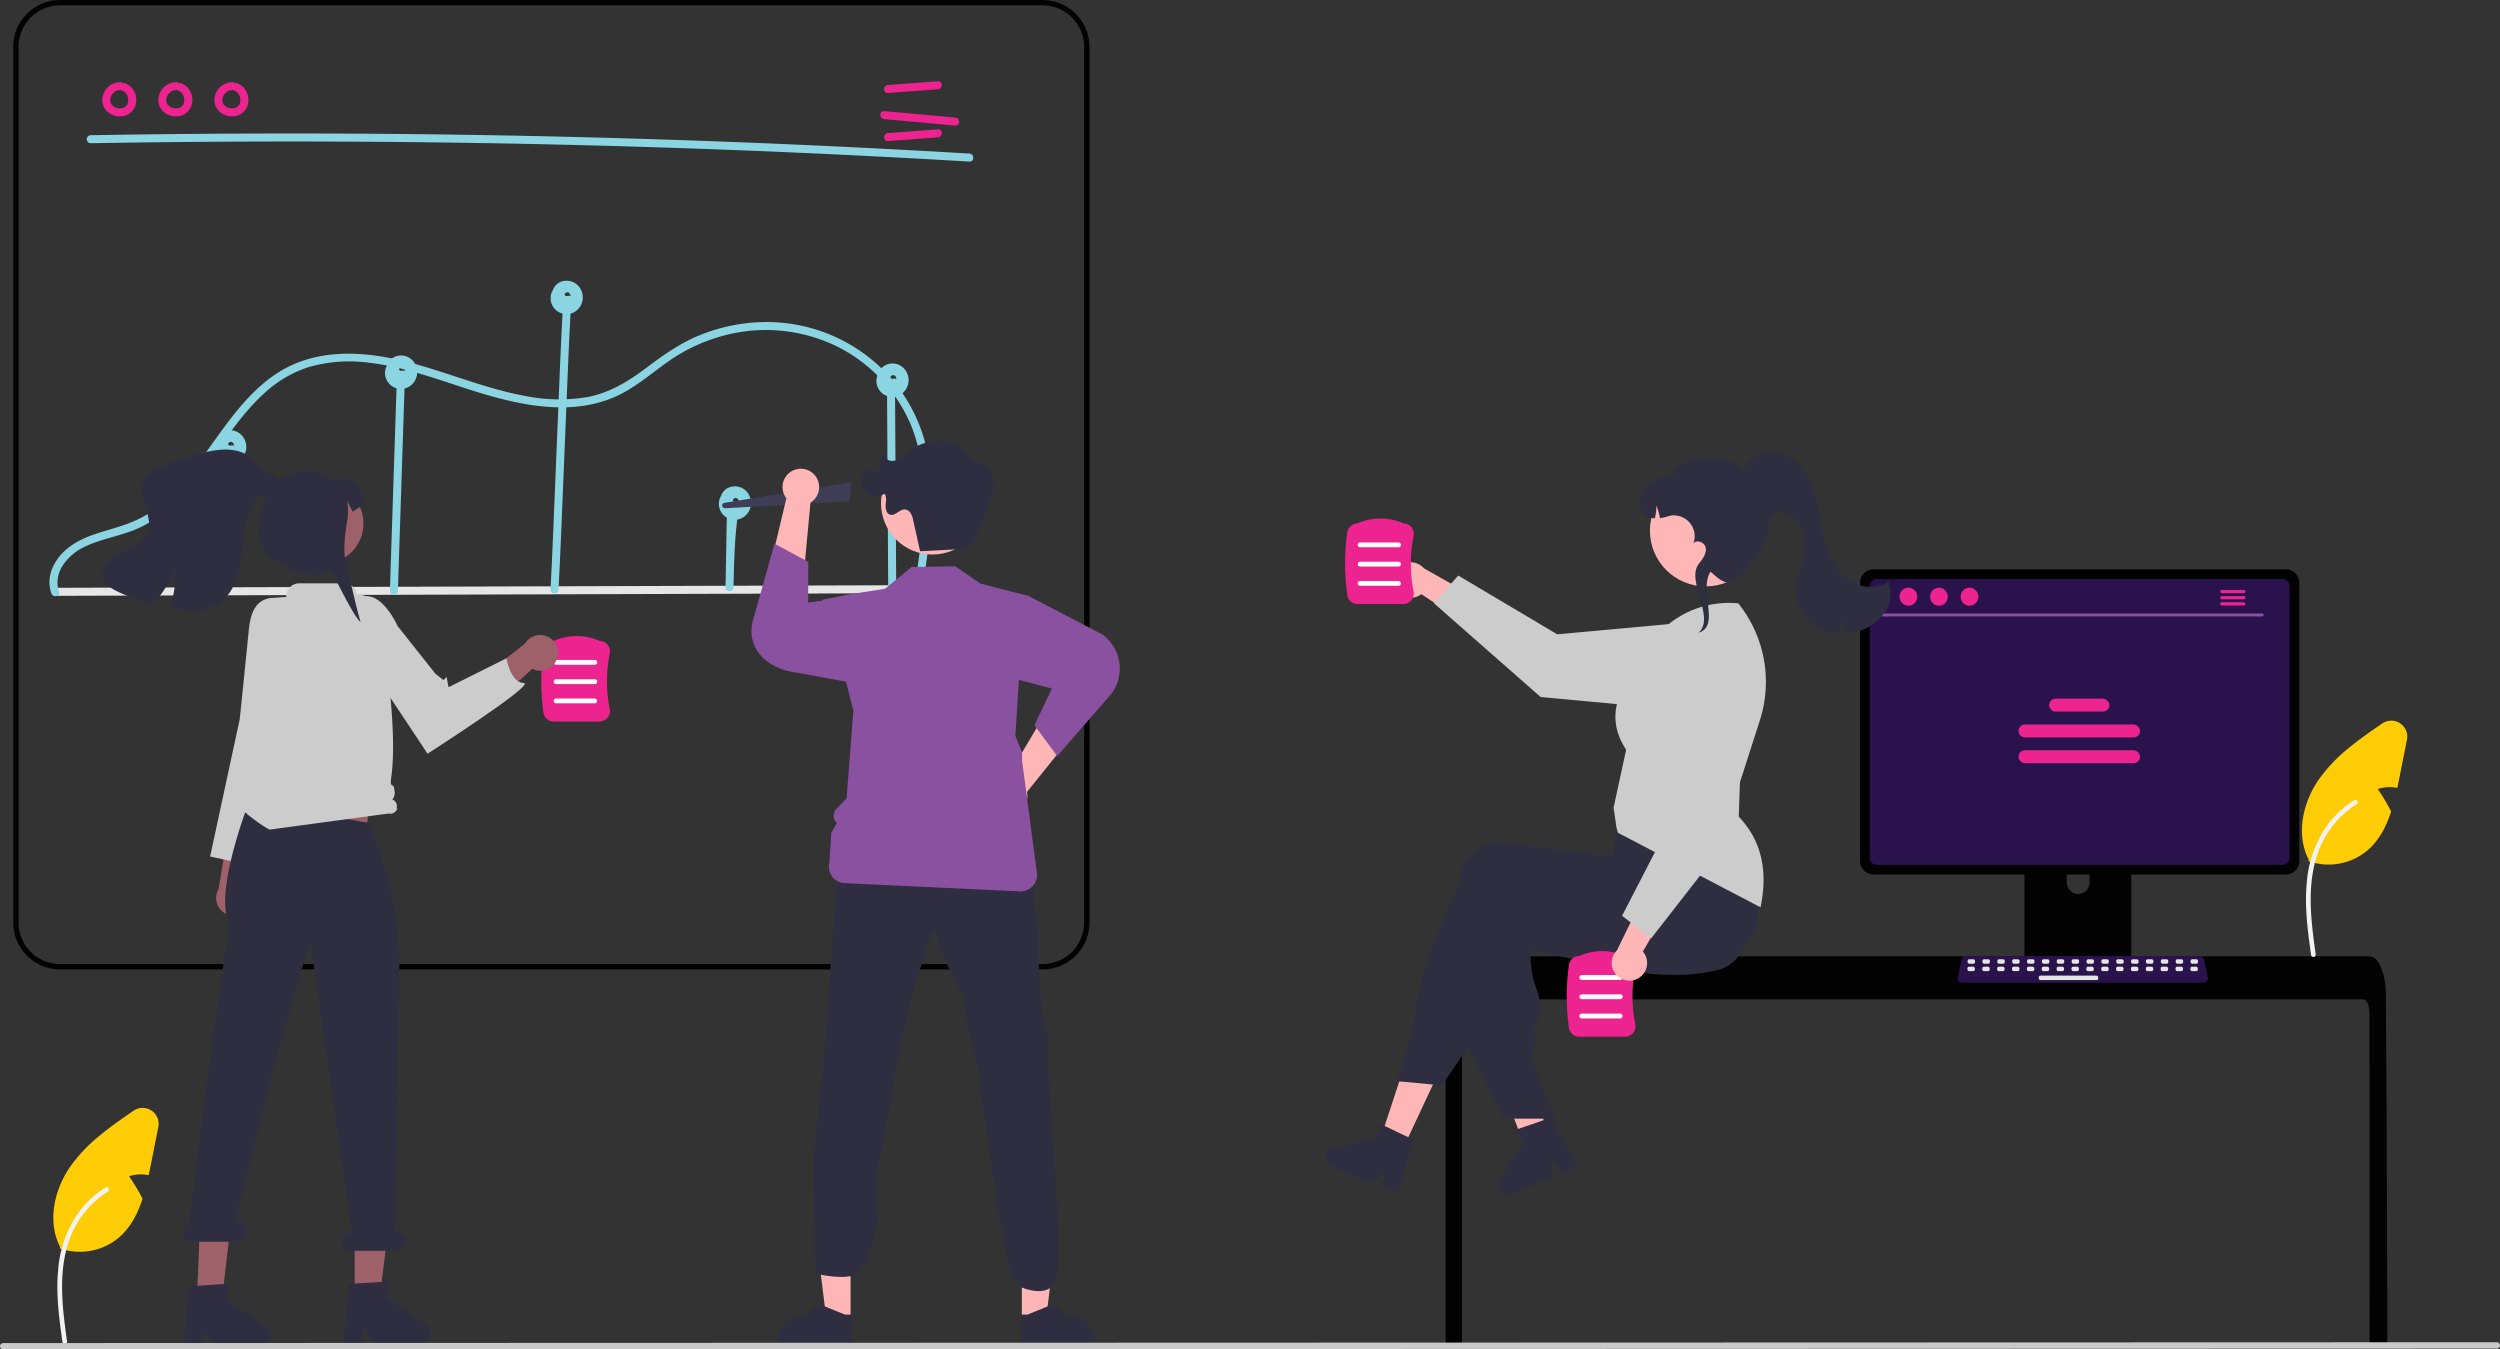 <svg xmlns="http://www.w3.org/2000/svg" width="738.541" height="398.643" viewBox="0 0 738.541 398.643">
  <rect x="0" y="0" width="738.541" height="398.643" fill="#333333" stroke="none"/>
  <g id="undraw_team_collaboration_re_ow29" transform="translate(-0.005 0)">
    <path id="Path_270" data-name="Path 270" d="M182.929,617.849l-2.3,11.558c-.174.884-.355,1.783-.552,2.675a11.268,11.268,0,0,0-5.791.323,54.028,54.028,0,0,1,3.976,6.651c-1.452,4.473-3.582,8.607-7.148,11.6a17.924,17.924,0,0,1-17.317,3.045l.1-.458c-3.834-7.44-1.751-16.82,3.014-23.692a46.057,46.057,0,0,1,8.56-9.049c3.219-2.682,6.7-5.089,10.146-7.463a4.726,4.726,0,0,1,7.313,4.813Z" transform="translate(-136.149 -284.916)" fill="#ffcd05"/>
    <path id="a4b268fa-75d0-4ac1-9d87-14bdca948464-2189" d="M154.935,687.773c-.97-7.063-1.967-14.216-1.287-21.356a33.586,33.586,0,0,1,6.476-17.61A29.293,29.293,0,0,1,167.641,642c.752-.473,1.443.717.7,1.189a27.85,27.85,0,0,0-11.016,13.291c-2.4,6.1-2.783,12.75-2.367,19.229.25,3.919.779,7.81,1.314,11.7a.71.71,0,0,1-.481.847.693.693,0,0,1-.847-.481Z" transform="translate(-136.469 -291.181)" fill="#f2f2f2"/>
    <path id="Path_271" data-name="Path 271" d="M165.581,250.215q50.693-.881,101.4-.253t101.36,2.78q28.429,1.206,56.835,2.889c1.521.09,1.516-2.277,0-2.367q-50.612-2.995-101.3-4.482t-101.388-1.45q-28.455.019-56.906.516a1.184,1.184,0,0,0,0,2.367Z" transform="translate(-138.794 -207.901)" fill="#8bd4e2"/>
    <path id="Path_272" data-name="Path 272" d="M464.118,231.246l14.778-1.1c1.51-.112,1.522-2.48,0-2.367l-14.778,1.1C462.608,228.992,462.6,231.36,464.118,231.246Z" transform="translate(-201.808 -203.774)" fill="#ed2390"/>
    <path id="Path_273" data-name="Path 273" d="M464.118,249.246l14.778-1.1c1.51-.112,1.522-2.48,0-2.367l-14.778,1.1C462.608,246.992,462.6,249.36,464.118,249.246Z" transform="translate(-201.808 -207.573)" fill="#ed2390"/>
    <path id="Path_274" data-name="Path 274" d="M462.71,241.32l21.011,1.908c1.516.138,1.507-2.23,0-2.367l-21.011-1.908C461.193,238.816,461.2,241.183,462.71,241.32Z" transform="translate(-201.511 -206.132)" fill="#ed2390"/>
    <path id="Path_275" data-name="Path 275" d="M175.547,228.141a5.235,5.235,0,0,0-4.839,3.16,4.713,4.713,0,0,0,1.085,5.6,5.6,5.6,0,0,0,5.309,1.078,4.736,4.736,0,0,0,3.174-4.452,5.292,5.292,0,0,0-3.3-5.1,1.188,1.188,0,0,0-1.456.827,1.217,1.217,0,0,0,.827,1.456c.206.08-.188-.1,0,0,.079.043.16.082.238.128s.129.082.194.124c.221.144-.108-.106.033.024.122.112.244.222.355.346.042.047.207.177.079.086-.1-.07-.038-.053,0,0s.059.084.087.127a4.216,4.216,0,0,1,.251.434c.017.035.033.07.051.1.033.065.081.081,0,0s-.027-.072,0,0c.018.049.037.1.054.146a4.567,4.567,0,0,1,.14.487c.017.076.031.153.046.229.053.272-.008-.169.005.033.011.169.023.335.02.5q0,.116-.01.232c0,.039-.007.077-.01.115-.012.186-.013-.068.013-.085a2.184,2.184,0,0,0-.107.487c-.021.074-.046.146-.07.218-.082.254.077-.138-.01.035a4.331,4.331,0,0,1-.242.434c-.039.059-.184.191-.065.1s-.068.072-.11.116-.11.112-.168.165a1.343,1.343,0,0,1-.117.1c-.008,0,.2-.137.087-.066-.141.09-.274.186-.422.264-.017.009-.207.1-.206.1-.008-.032.244-.089.071-.033-.036.012-.072.026-.108.038a3.865,3.865,0,0,1-.481.128c-.037.007-.077.011-.113.021-.122.032.117-.019.124-.014a1.034,1.034,0,0,0-.269.024,4.4,4.4,0,0,1-.5,0l-.116-.008c-.09-.005-.156-.07-.036,0,.093.054.085.015,0,0l-.115-.02a4.578,4.578,0,0,1-.492-.121c-.087-.027-.172-.057-.258-.087a.689.689,0,0,1-.109-.042c0-.01.221.106.1.043-.148-.08-.3-.146-.445-.234-.077-.046-.151-.1-.226-.147a.723.723,0,0,1-.094-.067c0-.01.183.158.088.067-.12-.115-.249-.217-.362-.339-.026-.028-.051-.057-.077-.085l-.025-.029q-.1-.118,0,0c.063.018.06.087,0,0l-.065-.095a2.47,2.47,0,0,1-.245-.437c.006,0,.1.285.029.066-.014-.041-.03-.082-.043-.123q-.041-.123-.072-.249c-.02-.083-.031-.169-.052-.251-.035-.139.02.11.014.1s-.011-.14-.013-.169c-.009-.186.012-.366.015-.551,0-.143-.012.111-.015.1a.4.4,0,0,1,.022-.126c.021-.1.041-.195.068-.291s.065-.219.1-.327c.015-.04.032-.08.046-.12.05-.149-.1.179-.017.045.113-.184.2-.384.316-.566.028-.043.2-.284.109-.162s.094-.108.129-.147c.145-.162.316-.294.466-.449.089-.092-.062.045-.071.051.047-.033.092-.068.139-.1q.123-.085.253-.161c.1-.057.207-.1.3-.16.111-.071-.085.031-.089.033a.882.882,0,0,1,.159-.06c.092-.032.49-.2.574-.151,0,0-.3.024-.061.008.057,0,.114-.009.171-.012.116,0,.231,0,.346,0a1.191,1.191,0,0,0,1.183-1.183,1.21,1.21,0,0,0-1.183-1.183Z" transform="translate(-140.015 -203.851)" fill="#ed2390"/>
    <path id="Path_276" data-name="Path 276" d="M196.547,228.141a5.235,5.235,0,0,0-4.839,3.16,4.713,4.713,0,0,0,1.085,5.6,5.6,5.6,0,0,0,5.309,1.078,4.736,4.736,0,0,0,3.174-4.452,5.292,5.292,0,0,0-3.3-5.1,1.188,1.188,0,0,0-1.456.827,1.217,1.217,0,0,0,.827,1.456c.206.08-.188-.1,0,0,.079.043.16.082.238.128s.129.082.194.124c.221.144-.108-.106.033.024.122.112.244.222.355.346.042.047.207.177.079.086-.1-.07-.038-.053,0,0s.059.084.087.127a4.216,4.216,0,0,1,.251.434c.017.035.033.07.051.1.033.065.081.081,0,0s-.027-.072,0,0c.018.049.037.1.054.146a4.564,4.564,0,0,1,.14.487c.017.076.031.153.046.229.053.272-.008-.169.005.033.011.169.023.335.02.5q0,.116-.01.232c0,.039-.007.077-.01.115-.012.186-.013-.068.013-.085a2.187,2.187,0,0,0-.107.487c-.021.074-.046.146-.07.218-.082.254.077-.138-.01.035a4.328,4.328,0,0,1-.242.434c-.039.059-.184.191-.065.1s-.068.072-.11.116-.11.112-.168.165a1.334,1.334,0,0,1-.117.1c-.008,0,.2-.137.087-.066-.141.09-.274.186-.422.264-.017.009-.207.1-.206.1-.008-.032.244-.089.071-.033-.036.012-.072.026-.108.038a3.865,3.865,0,0,1-.481.128c-.037.007-.077.011-.113.021-.122.032.117-.019.124-.014a1.034,1.034,0,0,0-.269.024,4.4,4.4,0,0,1-.5,0l-.116-.008c-.09-.005-.156-.07-.036,0,.093.054.085.015,0,0l-.115-.02a4.577,4.577,0,0,1-.492-.121c-.087-.027-.172-.057-.258-.087a.687.687,0,0,1-.109-.042c0-.01.221.106.1.043-.148-.08-.3-.146-.445-.234-.077-.046-.151-.1-.226-.147a.723.723,0,0,1-.094-.067c0-.01.183.158.088.067-.12-.115-.249-.217-.362-.339-.026-.028-.051-.057-.077-.085l-.025-.029q-.1-.118,0,0c.063.018.06.087,0,0l-.065-.095a2.472,2.472,0,0,1-.245-.437c.006,0,.1.285.029.066-.014-.041-.03-.082-.043-.123q-.041-.123-.072-.249c-.02-.083-.031-.169-.052-.251-.035-.139.02.11.014.1s-.011-.14-.013-.169c-.009-.186.012-.366.015-.551,0-.143-.012.111-.015.1a.4.4,0,0,1,.022-.126c.021-.1.041-.195.068-.291s.065-.219.1-.327c.015-.04.032-.08.046-.12.05-.149-.1.179-.017.045.113-.184.2-.384.316-.566.028-.043.2-.284.109-.162s.094-.108.128-.147c.145-.162.316-.294.466-.449.089-.092-.062.045-.071.051.047-.033.092-.068.139-.1q.123-.085.253-.161c.1-.057.207-.1.3-.16.111-.071-.085.031-.089.033a.882.882,0,0,1,.159-.06c.092-.032.49-.2.574-.151,0,0-.3.024-.061.008.057,0,.114-.009.171-.012.116,0,.231,0,.346,0a1.191,1.191,0,0,0,1.183-1.183,1.21,1.21,0,0,0-1.183-1.183Z" transform="translate(-144.447 -203.851)" fill="#ed2390"/>
    <path id="Path_277" data-name="Path 277" d="M217.547,228.141a5.235,5.235,0,0,0-4.839,3.16,4.713,4.713,0,0,0,1.084,5.6,5.6,5.6,0,0,0,5.309,1.078,4.736,4.736,0,0,0,3.174-4.452,5.292,5.292,0,0,0-3.3-5.1,1.188,1.188,0,0,0-1.456.827,1.217,1.217,0,0,0,.827,1.456c.206.08-.188-.1,0,0,.079.043.16.082.238.128s.129.082.194.124c.221.144-.108-.106.033.024.122.112.244.222.355.346.042.047.207.177.079.086-.1-.07-.038-.053,0,0s.059.084.087.127a4.214,4.214,0,0,1,.251.434c.017.035.033.07.051.1.033.065.081.081,0,0s-.027-.072,0,0c.018.049.037.1.054.146a4.56,4.56,0,0,1,.14.487c.017.076.031.153.046.229.053.272-.008-.169.005.033.011.169.023.335.02.5q0,.116-.01.232c0,.039-.007.077-.01.115-.012.186-.013-.068.013-.085a2.183,2.183,0,0,0-.107.487c-.021.074-.046.146-.07.218-.082.254.077-.138-.01.035a4.319,4.319,0,0,1-.242.434c-.039.059-.184.191-.065.1s-.068.072-.11.116-.11.112-.168.165a1.338,1.338,0,0,1-.117.1c-.008,0,.2-.137.087-.066-.141.09-.274.186-.422.264-.017.009-.207.1-.206.1-.008-.032.244-.089.071-.033-.036.012-.072.026-.108.038a3.865,3.865,0,0,1-.481.128c-.037.007-.077.011-.113.021-.122.032.117-.019.124-.014a1.034,1.034,0,0,0-.269.024,4.4,4.4,0,0,1-.5,0l-.116-.008c-.09-.005-.156-.07-.036,0,.093.054.085.015,0,0l-.115-.02a4.579,4.579,0,0,1-.492-.121c-.087-.027-.172-.057-.258-.087a.689.689,0,0,1-.109-.042c0-.01.221.106.1.043-.148-.08-.3-.146-.445-.234-.077-.046-.151-.1-.226-.147a.726.726,0,0,1-.094-.067c0-.01.184.158.088.067-.12-.115-.249-.217-.362-.339-.026-.028-.051-.057-.077-.085l-.025-.029q-.1-.118,0,0c.063.018.06.087,0,0l-.065-.095a2.471,2.471,0,0,1-.245-.437c.006,0,.1.285.029.066-.014-.041-.03-.082-.043-.123q-.041-.123-.072-.249c-.02-.083-.031-.169-.052-.251-.035-.139.02.11.014.1s-.011-.14-.013-.169c-.009-.186.012-.366.015-.551,0-.143-.012.111-.015.1a.4.4,0,0,1,.022-.126c.021-.1.041-.195.068-.291s.065-.219.1-.327c.015-.04.032-.08.046-.12.05-.149-.1.179-.017.045.113-.184.2-.384.316-.566.028-.043.2-.284.109-.162s.094-.108.128-.147c.145-.162.316-.294.466-.449.089-.092-.062.045-.071.051.047-.033.092-.068.139-.1q.123-.085.252-.161c.1-.057.207-.1.3-.16.111-.071-.085.031-.089.033a.88.88,0,0,1,.159-.06c.092-.033.49-.2.574-.151,0,0-.3.024-.061.008.057,0,.114-.009.171-.012.116,0,.231,0,.346,0a1.191,1.191,0,0,0,1.183-1.183,1.21,1.21,0,0,0-1.183-1.183Z" transform="translate(-148.88 -203.851)" fill="#ed2390"/>
    <path id="Path_278" data-name="Path 278" d="M440.988,483.733H150.736a13.859,13.859,0,0,1-13.844-13.843V211.2a13.859,13.859,0,0,1,13.844-13.844H440.988A13.859,13.859,0,0,1,454.832,211.2V469.89A13.859,13.859,0,0,1,440.988,483.733ZM150.737,198.93A12.28,12.28,0,0,0,138.471,211.2V469.89a12.28,12.28,0,0,0,12.266,12.265H440.988a12.28,12.28,0,0,0,12.266-12.265V211.2a12.28,12.28,0,0,0-12.266-12.266Z" transform="translate(-132.98 -197.352)" fill="#020202"/>
    <path id="Path_279" data-name="Path 279" d="M153.525,419.613,255.6,419.3l101.55-.309,57.285-.174a1.184,1.184,0,0,0,0-2.367l-102.071.31-101.55.309-57.285.174a1.184,1.184,0,0,0,0,2.367Z" transform="translate(-136.249 -243.598)" fill="#e6e6e6"/>
    <path id="Path_280" data-name="Path 280" d="M218.467,407.75l.631-37.267a1.184,1.184,0,0,0-2.367,0L216.1,407.75A1.184,1.184,0,0,0,218.467,407.75Z" transform="translate(-149.698 -233.654)" fill="#e6e6e6"/>
    <path id="Path_281" data-name="Path 281" d="M280.3,402.119l1.538-46.842.439-13.383c.05-1.523-2.317-1.522-2.367,0l-1.538,46.842-.439,13.384C277.886,403.642,280.253,403.64,280.3,402.119Z" transform="translate(-162.75 -227.62)" fill="#8bd4e2"/>
    <path id="Path_282" data-name="Path 282" d="M341.648,313.748c-.928,16.591-2.644,65.528-3.572,82.12-.085,1.522,2.282,1.517,2.367,0,.928-16.591,2.644-65.528,3.572-82.12C344.1,312.226,341.733,312.231,341.648,313.748Z" transform="translate(-175.443 -221.68)" fill="#8bd4e2"/>
    <path id="Path_283" data-name="Path 283" d="M403.9,394.12l-.29,15.947a1.184,1.184,0,0,0,2.367,0c.343-18.834,1.221-18.22,1.318-23.536a1.184,1.184,0,0,0-2.367,0S404.241,375.285,403.9,394.12Z" transform="translate(-189.276 -236.579)" fill="#8bd4e2"/>
    <path id="Path_284" data-name="Path 284" d="M464.088,343.635l.268,44.739.077,12.811a1.184,1.184,0,0,0,2.367,0l-.268-44.739-.077-12.811a1.184,1.184,0,0,0-2.367,0Z" transform="translate(-202.041 -227.987)" fill="#8bd4e2"/>
    <path id="Path_285" data-name="Path 285" d="M153.309,397.486c-1.959-5.384,2.457-10.562,6.995-12.888,5.437-2.788,11.691-3.419,17.185-6.106,8.191-4.006,14.157-11.2,19.465-18.393,5.464-7.407,10.463-15.358,17.406-21.512a34.865,34.865,0,0,1,12.677-7.336,43.69,43.69,0,0,1,18.312-1.229c12.638,1.538,24.353,6.758,36.546,10.075,11.5,3.128,24.163,4.887,35.447.023,5.733-2.471,10.421-6.616,15.457-10.2a51.512,51.512,0,0,1,16.1-7.767,47.88,47.88,0,0,1,34.244,3.016,45.95,45.95,0,0,1,21.672,22.873c5,11.943,4.349,25.29,2.715,37.861-.422,3.249-.925,6.488-1.432,9.725-.234,1.49,2.046,2.132,2.282.629,2.034-12.963,4.061-26.336,1.531-39.38a47.7,47.7,0,0,0-17.618-28.7,48.948,48.948,0,0,0-32.276-10.186,52.919,52.919,0,0,0-17.73,3.943c-5.853,2.421-10.81,6.01-15.845,9.786-5.176,3.882-10.512,7.094-16.939,8.36a50.466,50.466,0,0,1-18.925-.392c-12.806-2.393-24.743-7.878-37.44-10.688-11.764-2.6-24.459-2.864-34.993,3.782-8.1,5.112-13.829,13.049-19.325,20.713-5.447,7.6-10.963,15.72-18.928,20.909-4.859,3.165-10.321,4.334-15.756,6.114s-10.681,4.8-12.9,10.379a10.093,10.093,0,0,0-.207,7.222c.517,1.42,2.8.807,2.282-.629Z" transform="translate(-135.843 -222.804)" fill="#8bd4e2"/>
    <path id="Path_286" data-name="Path 286" d="M86.17,166.905l0,0,.006,0Z" transform="translate(-18.186 -35.229)" fill="#e6e6e6"/>
    <path id="Path_287" data-name="Path 287" d="M220.946,360.858a4.7,4.7,0,0,0-5.7-2.109,4.139,4.139,0,0,0-2.358,2.2c-.045.107-.072.22-.109.33-.051.083-.113.158-.159.245a4.7,4.7,0,0,0,7.33,5.616A5.062,5.062,0,0,0,220.946,360.858Zm-2.964,2.01C217.992,362.928,217.988,362.983,217.982,362.868Zm-.3-.685Zm-1.328.534C216.335,362.69,216.333,362.685,216.353,362.717Zm.315.267C216.742,363.009,216.713,363,216.668,362.984Zm.141.067.031-.014a.039.039,0,0,1-.022,0h0l.024,0,0,0-.014,0c.012,0,.014,0,.014,0,.141-.064.046-.033-.036-.008h-.005a.537.537,0,0,0-.162-.052l-.016-.008c-.045-.032-.274-.211-.062-.024-.046-.041-.092-.081-.135-.125a.619.619,0,0,1-.069-.085q-.042-.072-.081-.145l0-.026c0-.022-.006-.031-.009-.044s0-.028.006-.042a.512.512,0,0,0,.03-.132l.009-.012c.034-.047.064-.1.1-.152-.171.26.067-.029.085-.065,0-.006,0,0,0-.007s0,0,.013-.006c.053-.031.1-.066.158-.1s.318-.108.055-.032c.06-.017.117-.039.177-.054.011,0,.1-.015.147-.024l.087,0,.059,0c-.044.006.15.048.207.056l.024.019c.048.035.107.067.159.1-.229-.148,0,.012.047.055.026.026.05.054.075.082a.634.634,0,0,1,.061.084c.038.069.077.138.117.206l.011.017a.061.061,0,0,0,0,.007,1.872,1.872,0,0,0,.091.322.255.255,0,0,1,0,.027c0,.06.009.12.009.18v.012a1.3,1.3,0,0,0-1.183-.009Z" transform="translate(-148.859 -231.359)" fill="#8bd4e2"/>
    <path id="Path_288" data-name="Path 288" d="M218.115,364.255s0,0,0,0Z" transform="translate(-150.123 -232.581)" fill="#e6e6e6"/>
    <path id="Path_289" data-name="Path 289" d="M218.113,364.255h0Z" transform="translate(-150.123 -232.581)" fill="#e6e6e6"/>
    <path id="Path_290" data-name="Path 290" d="M218.113,364.257h0Z" transform="translate(-150.122 -232.581)" fill="#e6e6e6"/>
    <path id="Path_291" data-name="Path 291" d="M86.177,166.9Z" transform="translate(-18.188 -35.228)" fill="#e6e6e6"/>
    <path id="Path_292" data-name="Path 292" d="M150.17,138.9l0,0,.006,0Z" transform="translate(-31.695 -29.319)" fill="#e6e6e6"/>
    <path id="Path_293" data-name="Path 293" d="M284.946,332.858a4.7,4.7,0,0,0-5.7-2.109,4.139,4.139,0,0,0-2.358,2.2c-.045.107-.072.22-.109.33-.051.083-.113.158-.159.245a4.7,4.7,0,0,0,7.33,5.616A5.062,5.062,0,0,0,284.946,332.858Zm-2.964,2.01C281.992,334.928,281.988,334.983,281.982,334.868Zm-.3-.685Zm-1.328.534C280.335,334.69,280.333,334.685,280.353,334.717Zm.315.267C280.742,335.009,280.713,335,280.667,334.984Zm.141.067.031-.014a.039.039,0,0,1-.022,0h0l.024,0,0,0-.014,0c.012,0,.014,0,.014,0,.141-.065.045-.034-.036-.008h-.005a.539.539,0,0,0-.162-.052l-.016-.008c-.045-.032-.274-.211-.062-.024-.046-.041-.092-.081-.135-.125a.621.621,0,0,1-.069-.085q-.042-.072-.081-.145l0-.026c0-.022-.006-.031-.009-.044s0-.028.006-.042a.51.51,0,0,0,.03-.132l.009-.012c.034-.047.064-.1.1-.152-.172.261.067-.029.085-.065,0-.006,0,0,0-.007s0,0,.013-.006c.053-.031.1-.066.157-.1s.318-.108.055-.033c.06-.017.117-.039.177-.054.011,0,.1-.015.147-.024l.087,0,.059,0c-.044.006.15.048.207.056l.024.019c.049.035.107.067.159.1-.229-.148,0,.012.047.055.026.026.05.054.075.082a.642.642,0,0,1,.061.084c.038.069.077.138.117.206l.011.017a.06.06,0,0,0,0,.007,1.872,1.872,0,0,0,.091.322.269.269,0,0,1,0,.027c0,.06.009.12.009.18v.012a1.3,1.3,0,0,0-1.182-.009Z" transform="translate(-162.367 -225.449)" fill="#8bd4e2"/>
    <path id="Path_294" data-name="Path 294" d="M282.113,336.257h0Z" transform="translate(-163.631 -226.671)" fill="#e6e6e6"/>
    <path id="Path_295" data-name="Path 295" d="M150.177,138.9Z" transform="translate(-31.697 -29.318)" fill="#e6e6e6"/>
    <path id="Path_296" data-name="Path 296" d="M282.115,336.255s0,0,0,0Z" transform="translate(-163.632 -226.671)" fill="#e6e6e6"/>
    <path id="Path_297" data-name="Path 297" d="M282.113,336.255h0Z" transform="translate(-163.632 -226.671)" fill="#e6e6e6"/>
    <path id="Path_298" data-name="Path 298" d="M212.177,152.9Z" transform="translate(-44.783 -32.273)" fill="#e6e6e6"/>
    <path id="Path_299" data-name="Path 299" d="M346.946,304.858a4.7,4.7,0,0,0-5.7-2.109,4.139,4.139,0,0,0-2.358,2.2c-.045.107-.072.22-.109.33-.051.083-.113.158-.159.245a4.7,4.7,0,0,0,7.33,5.616A5.062,5.062,0,0,0,346.946,304.858Zm-2.964,2.01C343.992,306.928,343.988,306.983,343.982,306.868Zm-.3-.685Zm-1.328.534C342.335,306.69,342.333,306.685,342.353,306.717Zm.315.267C342.742,307.009,342.713,307,342.668,306.984Zm.141.067.031-.014a.039.039,0,0,1-.022,0h0l.024,0,0,0-.014,0c.012,0,.014,0,.014,0,.141-.064.046-.033-.036-.008h-.005a.539.539,0,0,0-.162-.052l-.016-.008c-.045-.032-.274-.211-.062-.024-.046-.041-.092-.081-.135-.125a.621.621,0,0,1-.069-.085q-.042-.072-.081-.145l0-.026c0-.022-.006-.031-.009-.044s0-.028.006-.042a.514.514,0,0,0,.03-.132l.009-.012c.034-.047.064-.1.1-.152-.172.26.067-.029.085-.065,0-.006,0,0,0-.007s0,0,.013-.006c.053-.031.1-.066.158-.1s.318-.108.055-.032c.06-.017.117-.038.177-.054.011,0,.1-.015.147-.024l.087,0,.059,0c-.044.006.15.047.207.056l.024.019c.048.035.107.067.159.1-.229-.148,0,.012.047.056.026.026.05.054.075.082a.64.64,0,0,1,.061.084c.038.069.077.138.117.206l.011.017a.063.063,0,0,0,0,.007,1.87,1.87,0,0,0,.091.322.262.262,0,0,1,0,.027c0,.06.009.12.009.18v.012a1.3,1.3,0,0,0-1.182-.009Z" transform="translate(-175.454 -219.539)" fill="#8bd4e2"/>
    <path id="Path_300" data-name="Path 300" d="M212.17,152.9l0,0,.006,0Z" transform="translate(-44.781 -32.274)" fill="#e6e6e6"/>
    <path id="Path_301" data-name="Path 301" d="M344.113,350.255h0Z" transform="translate(-176.718 -229.626)" fill="#e6e6e6"/>
    <path id="Path_302" data-name="Path 302" d="M344.113,350.257h0Z" transform="translate(-176.717 -229.626)" fill="#e6e6e6"/>
    <path id="Path_303" data-name="Path 303" d="M344.115,350.255s0,0,0,0Z" transform="translate(-176.718 -229.626)" fill="#e6e6e6"/>
    <path id="Path_304" data-name="Path 304" d="M409.946,381.858a4.7,4.7,0,0,0-5.7-2.109,4.139,4.139,0,0,0-2.358,2.2c-.045.107-.072.22-.109.33-.051.083-.113.158-.159.245a4.7,4.7,0,0,0,7.33,5.616,5.062,5.062,0,0,0,.995-6.277Zm-2.964,2.01C406.992,383.928,406.988,383.983,406.982,383.868Zm-.3-.685Zm-1.328.534C405.335,383.69,405.333,383.685,405.353,383.717Zm.315.267C405.742,384.009,405.713,384,405.668,383.984Zm.141.067.031-.014a.039.039,0,0,1-.022,0h0l.024,0,0,0-.014,0c.012,0,.014,0,.014,0,.141-.065.046-.034-.036-.008h-.005a.537.537,0,0,0-.162-.052l-.016-.008c-.045-.032-.274-.211-.062-.024-.046-.041-.092-.081-.135-.125a.617.617,0,0,1-.069-.085q-.042-.072-.081-.145l0-.026c0-.022-.006-.031-.009-.044s0-.028.006-.042a.511.511,0,0,0,.03-.132l.009-.012c.034-.047.064-.1.1-.152-.172.26.067-.029.085-.065,0-.006,0,0,0-.007s0,0,.013-.006c.053-.031.1-.066.158-.1s.318-.107.055-.032c.06-.017.117-.039.177-.054.011,0,.1-.015.147-.024l.087,0,.059,0c-.044.006.15.048.207.056l.024.019c.048.035.107.067.159.1-.229-.148,0,.012.047.055.026.026.05.054.075.082a.632.632,0,0,1,.061.084c.038.069.077.138.117.206l.011.017a.057.057,0,0,0,0,.007,1.875,1.875,0,0,0,.091.322c0,.009,0,.018,0,.027,0,.06.009.12.009.18v.012a1.3,1.3,0,0,0-1.182-.009Z" transform="translate(-188.751 -235.791)" fill="#8bd4e2"/>
    <path id="Path_305" data-name="Path 305" d="M275.17,121.905l0,0,.006,0Z" transform="translate(-58.079 -25.731)" fill="#e6e6e6"/>
    <path id="Path_306" data-name="Path 306" d="M407.113,319.255h0Z" transform="translate(-190.016 -223.082)" fill="#e6e6e6"/>
    <path id="Path_307" data-name="Path 307" d="M407.113,319.257h0Z" transform="translate(-190.015 -223.083)" fill="#e6e6e6"/>
    <path id="Path_308" data-name="Path 308" d="M407.115,319.255s0,0,0,0Z" transform="translate(-190.016 -223.082)" fill="#e6e6e6"/>
    <path id="Path_309" data-name="Path 309" d="M275.177,121.9Z" transform="translate(-58.081 -25.73)" fill="#e6e6e6"/>
    <path id="Path_310" data-name="Path 310" d="M466.113,339.255h0Z" transform="translate(-202.469 -227.304)" fill="#e6e6e6"/>
    <path id="Path_311" data-name="Path 311" d="M468.946,335.858a4.7,4.7,0,0,0-5.7-2.109,4.139,4.139,0,0,0-2.358,2.2c-.045.107-.072.22-.109.33-.051.083-.113.158-.159.244a4.7,4.7,0,0,0,7.33,5.616A5.062,5.062,0,0,0,468.946,335.858Zm-2.964,2.01C465.992,337.928,465.988,337.983,465.982,337.868Zm-.3-.685Zm-1.328.534C464.335,337.69,464.333,337.685,464.353,337.717Zm.315.267C464.742,338.009,464.713,338,464.667,337.984Zm.141.067.031-.014a.039.039,0,0,1-.022,0h0l.024,0,0,0-.014,0c.012,0,.014,0,.014,0,.141-.064.045-.033-.036-.008h-.005a.538.538,0,0,0-.162-.052l-.016-.008c-.045-.032-.274-.211-.062-.024-.046-.041-.092-.081-.135-.125a.62.62,0,0,1-.069-.085q-.042-.072-.081-.145l0-.026c0-.022-.006-.031-.009-.044s0-.028.006-.042a.512.512,0,0,0,.03-.132l.009-.012c.034-.047.064-.1.1-.152-.172.26.067-.029.085-.065,0-.006,0,0,0-.007s0,0,.013-.006c.053-.031.1-.066.158-.1s.318-.108.055-.032c.06-.017.117-.039.177-.054.011,0,.1-.015.147-.024l.087,0,.059,0c-.044.006.15.048.207.056l.024.019c.048.035.107.067.159.1-.229-.148,0,.012.047.055.026.026.05.054.075.082a.644.644,0,0,1,.061.084c.037.069.077.138.117.206l.011.017s0,0,0,.007a1.875,1.875,0,0,0,.091.322.257.257,0,0,1,0,.027c0,.06.009.12.009.18v.012a1.3,1.3,0,0,0-1.183-.009Z" transform="translate(-201.204 -226.082)" fill="#8bd4e2"/>
    <path id="Path_312" data-name="Path 312" d="M334.17,141.9l0,0,.006,0Z" transform="translate(-70.532 -29.952)" fill="#e6e6e6"/>
    <path id="Path_313" data-name="Path 313" d="M334.177,141.9Z" transform="translate(-70.534 -29.952)" fill="#e6e6e6"/>
    <path id="Path_314" data-name="Path 314" d="M466.115,339.255s0,0,0,0Z" transform="translate(-202.469 -227.304)" fill="#e6e6e6"/>
    <path id="Path_315" data-name="Path 315" d="M466.113,339.257h0Z" transform="translate(-202.468 -227.304)" fill="#e6e6e6"/>
    <path id="Path_316" data-name="Path 316" d="M439.9,383.569l-36.683,2.039a.809.809,0,0,1-.175-1.606l37.494-6.1Z" transform="translate(-189.012 -235.461)" fill="#3f3d56"/>
    <path id="Path_317" data-name="Path 317" d="M507.74,482.379l13.823-23.256,10.217,4.826s-17.605,21.989-18.166,22.621a5.41,5.41,0,1,1-5.874-4.191Z" transform="translate(-210.239 -252.604)" fill="#ffb6b6"/>
    <path id="Path_318" data-name="Path 318" d="M515.641,420.126l22.4,11.684a12.4,12.4,0,0,1,2.1,18.207L524.7,467.729l-6.726-9.114,5.184-10.84-10.038-2.647Z" transform="translate(-212.39 -244.373)" fill="#8951a0"/>
    <path id="Path_319" data-name="Path 319" d="M431.722,382.888,429.2,409.825l-11.3.019s6.483-27.412,6.718-28.224a5.41,5.41,0,1,1,7.1,1.269Z" transform="translate(-192.292 -234.4)" fill="#ffb6b6"/>
    <path id="Path_320" data-name="Path 320" d="M453.246,443.9l-26.007-4.769c-10.951-1.317-15.446-8.523-13.47-15.551l6.359-22.619,9.983,5.352-.038,12.016,13.974-1.911Z" transform="translate(-191.325 -240.328)" fill="#8951a0"/>
    <path id="Path_321" data-name="Path 321" d="M315.678,486.613h-7.151l-3.4-27.583h10.554Z" transform="translate(-64.402 -96.888)" fill="#ffb6b6"/>
    <path id="Path_322" data-name="Path 322" d="M444.872,697.62h-21.99v-.278a8.56,8.56,0,0,1,8.559-8.559h0l4.017-3.047,7.494,3.048h1.92Z" transform="translate(-193.344 -300.436)" fill="#2f2e41"/>
    <path id="Path_323" data-name="Path 323" d="M382.636,486.613h7.151l3.4-27.583H382.634Z" transform="translate(-80.762 -96.888)" fill="#ffb6b6"/>
    <path id="Path_324" data-name="Path 324" d="M514.251,697.62h21.99v-.278a8.56,8.56,0,0,0-8.559-8.559h0l-4.017-3.047-7.494,3.048h-1.92Z" transform="translate(-212.629 -300.436)" fill="#2f2e41"/>
    <path id="Path_325" data-name="Path 325" d="M436.657,606.47c.106-1.574.945-10.278.945-10.278l2.011-18.459,3.545-48.931,3.16-12.861,15.641,6.093,12.692-6.084,15.085,4.822,11.746,4.4s.02,1.886.111,4.164c.121,2.982.332,6.637.835,7.588.84,1.68.628,10.7.628,10.7s.835,18.343,1.886,20.355a13.973,13.973,0,0,1,.945,7.04c-.317.84,1.051,22.869,1.051,22.869s3.51,38.983,1.308,44.861-10.525,2.028-10.525,2.028.4-1.569-2.011-2.308-9.765-56.016-9.765-56.016-1.368-11.334-2.625-14.582-2.414-12.375-2.414-12.375-7.764-15.1-7.864-18.464c0,0-1.016-3.143-1.976.317s-3.791,11.746-3.791,11.746l-2.761,10.177-3.249,15.206-2.1,12.8S456.016,608.27,455.513,609s0,16.257,0,16.257-2.434,13.219-5.873,15.527-12.552.037-12.552.037S436.552,608.044,436.657,606.47Z" transform="translate(-196.249 -264.597)" fill="#2f2e41"/>
    <path id="Path_326" data-name="Path 326" d="M448.814,452.068l-2,25.891-3,3.108a2.9,2.9,0,0,0,.152,4.17h0l-1.654,2.837-.586,8.939a4.858,4.858,0,0,0,4.5,5.988L498,505.433a4.858,4.858,0,0,0,5.044-5.493l-4.4-33.146v-2.478l-1.971-4.786,1.013-16.034,2.357-25.45-13.7-3.538-7.427-5.11-12.9.205-7.829,6.43-10.438,1.635-7.895,1.569-1.006,2.186,2.011-.437,7.29,28.434Z" transform="translate(-196.713 -242.109)" fill="#8951a0"/>
    <circle id="Ellipse_57" data-name="Ellipse 57" cx="15.199" cy="15.199" r="15.199" transform="translate(260.262 133.42)" fill="#ffb6b6"/>
    <path id="Path_327" data-name="Path 327" d="M471.806,395.013l10.982-.56c1.407-.072,2.943-.2,3.966-1.164A6.008,6.008,0,0,0,488,391.221c1.015-2.358,2.031-4.716,3.02-7.086,1.368-3.277,2.712-6.737,2.363-10.272a6.536,6.536,0,0,0-1.9-4.285,3.628,3.628,0,0,0-4.41-.447,7.457,7.457,0,0,0-3.7-5.375,11.429,11.429,0,0,0-6.518-1.382,15.732,15.732,0,0,0-8.959,3.531,19.45,19.45,0,0,1-2.286,1.811,3.588,3.588,0,0,1-2.789.516,2.019,2.019,0,0,1-1.482-2.2,3.884,3.884,0,0,0-.993,5.128,3.584,3.584,0,0,1-3.5-.415A4.283,4.283,0,1,0,461.33,378c.666.934.418,2.2.331,3.346s.22,2.565,1.323,2.881c1.491.427,2.7-1.58,4.249-1.558a2.332,2.332,0,0,1,1.849,1.191,6.883,6.883,0,0,1,.74,2.161l1.984,8.934" transform="translate(-200.009 -232.175)" fill="#2f2e41"/>
    <path id="Path_328" data-name="Path 328" d="M946.173,572.446c0-2.354-.791-4.264-1.761-4.268H679.851c-.975,0-1.761,1.915-1.765,4.268v96.888a.879.879,0,0,1-.794.875q-1.065.1-2.13.19c-.018,0-.035,0-.053,0-.386.035-.773.062-1.159.092h0q-.3-.551-.589-1.112a.882.882,0,0,1-.1-.408V566.908c0-.65.026-1.3.07-1.95a25.006,25.006,0,0,1,.329-2.643c.742-4.079,2.42-6.841,4.325-6.85h268.3a2.055,2.055,0,0,1,.808.171,3.149,3.149,0,0,1,1,.7,6.182,6.182,0,0,1,.979,1.339,17.63,17.63,0,0,1,1.849,7c0,.026,0,.053,0,.079.061.711.092,1.436.088,2.16l.062,9.41.04,5.612.119,17.608.044,6.253.193,64.2h0a.878.878,0,0,1-.878.878h-3.53a.878.878,0,0,1-.878-.878Z" transform="translate(-246.191 -272.94)" fill="#020202"/>
    <path id="Path_329" data-name="Path 329" d="M920.035,499.652H891.528a1.521,1.521,0,0,0-1.519,1.523v45.033h31.549V501.175a1.522,1.522,0,0,0-1.523-1.523Zm-14.158,25.587a3.382,3.382,0,0,1-3.366-3.366v-5.194a3.366,3.366,0,1,1,6.732,0v5.194A3.382,3.382,0,0,1,905.877,525.239Z" transform="translate(-291.941 -261.159)" fill="#020202"/>
    <path id="Path_330" data-name="Path 330" d="M889.884,556.837v4.345a.851.851,0,0,0,.849.849h30.045a.854.854,0,0,0,.849-.849v-4.345Z" transform="translate(-291.915 -273.229)" fill="#3f3d56"/>
    <path id="Path_331" data-name="Path 331" d="M954.244,410.571H832.386a3.956,3.956,0,0,0-3.949,3.949V496.75a3.953,3.953,0,0,0,3.949,3.949H954.244a3.953,3.953,0,0,0,3.95-3.949V414.52A3.956,3.956,0,0,0,954.244,410.571Z" transform="translate(-278.945 -242.357)" fill="#020202"/>
    <path id="Path_332" data-name="Path 332" d="M953.991,414.186H834.169a2.117,2.117,0,0,0-2.112,2.117v80.192a2.116,2.116,0,0,0,2.112,2.112H953.991a2.116,2.116,0,0,0,2.112-2.112V416.3A2.117,2.117,0,0,0,953.991,414.186Z" transform="translate(-279.709 -243.12)" fill="#2a124c"/>
    <path id="Path_333" data-name="Path 333" d="M937.606,563.23H866.319a1.311,1.311,0,0,1-1.283-1.581l1.106-5.254a1.317,1.317,0,0,1,1.283-1.041H936.5a1.317,1.317,0,0,1,1.283,1.041l1.106,5.254a1.311,1.311,0,0,1-1.283,1.581Z" transform="translate(-286.664 -272.916)" fill="#2a124c"/>
    <rect id="Rectangle_285" data-name="Rectangle 285" width="2.196" height="1.317" rx="0.488" transform="translate(581.267 283.384)" fill="#e6e6e6"/>
    <rect id="Rectangle_286" data-name="Rectangle 286" width="2.196" height="1.317" rx="0.488" transform="translate(585.658 283.384)" fill="#e6e6e6"/>
    <rect id="Rectangle_287" data-name="Rectangle 287" width="2.196" height="1.317" rx="0.488" transform="translate(590.049 283.384)" fill="#e6e6e6"/>
    <rect id="Rectangle_288" data-name="Rectangle 288" width="2.196" height="1.317" rx="0.488" transform="translate(594.441 283.384)" fill="#e6e6e6"/>
    <rect id="Rectangle_289" data-name="Rectangle 289" width="2.196" height="1.317" rx="0.488" transform="translate(598.832 283.384)" fill="#e6e6e6"/>
    <rect id="Rectangle_290" data-name="Rectangle 290" width="2.196" height="1.317" rx="0.488" transform="translate(603.223 283.384)" fill="#e6e6e6"/>
    <rect id="Rectangle_291" data-name="Rectangle 291" width="2.196" height="1.317" rx="0.488" transform="translate(607.614 283.384)" fill="#e6e6e6"/>
    <rect id="Rectangle_292" data-name="Rectangle 292" width="2.196" height="1.317" rx="0.488" transform="translate(612.005 283.384)" fill="#e6e6e6"/>
    <rect id="Rectangle_293" data-name="Rectangle 293" width="2.196" height="1.317" rx="0.488" transform="translate(616.397 283.384)" fill="#e6e6e6"/>
    <rect id="Rectangle_294" data-name="Rectangle 294" width="2.196" height="1.317" rx="0.488" transform="translate(620.788 283.384)" fill="#e6e6e6"/>
    <rect id="Rectangle_295" data-name="Rectangle 295" width="2.196" height="1.317" rx="0.488" transform="translate(625.179 283.384)" fill="#e6e6e6"/>
    <rect id="Rectangle_296" data-name="Rectangle 296" width="2.196" height="1.317" rx="0.488" transform="translate(629.57 283.384)" fill="#e6e6e6"/>
    <rect id="Rectangle_297" data-name="Rectangle 297" width="2.196" height="1.317" rx="0.488" transform="translate(633.961 283.384)" fill="#e6e6e6"/>
    <rect id="Rectangle_298" data-name="Rectangle 298" width="2.196" height="1.317" rx="0.488" transform="translate(638.352 283.384)" fill="#e6e6e6"/>
    <rect id="Rectangle_299" data-name="Rectangle 299" width="2.196" height="1.317" rx="0.488" transform="translate(642.744 283.384)" fill="#e6e6e6"/>
    <rect id="Rectangle_300" data-name="Rectangle 300" width="2.196" height="1.317" rx="0.488" transform="translate(647.135 283.384)" fill="#e6e6e6"/>
    <rect id="Rectangle_301" data-name="Rectangle 301" width="2.196" height="1.317" rx="0.488" transform="translate(581.215 285.579)" fill="#e6e6e6"/>
    <rect id="Rectangle_302" data-name="Rectangle 302" width="2.196" height="1.317" rx="0.488" transform="translate(585.606 285.579)" fill="#e6e6e6"/>
    <rect id="Rectangle_303" data-name="Rectangle 303" width="2.196" height="1.317" rx="0.488" transform="translate(589.997 285.579)" fill="#e6e6e6"/>
    <rect id="Rectangle_304" data-name="Rectangle 304" width="2.196" height="1.317" rx="0.488" transform="translate(594.389 285.579)" fill="#e6e6e6"/>
    <rect id="Rectangle_305" data-name="Rectangle 305" width="2.196" height="1.317" rx="0.488" transform="translate(598.78 285.579)" fill="#e6e6e6"/>
    <rect id="Rectangle_306" data-name="Rectangle 306" width="2.196" height="1.317" rx="0.488" transform="translate(603.171 285.579)" fill="#e6e6e6"/>
    <rect id="Rectangle_307" data-name="Rectangle 307" width="2.196" height="1.317" rx="0.488" transform="translate(607.562 285.579)" fill="#e6e6e6"/>
    <rect id="Rectangle_308" data-name="Rectangle 308" width="2.196" height="1.317" rx="0.488" transform="translate(611.953 285.579)" fill="#e6e6e6"/>
    <rect id="Rectangle_309" data-name="Rectangle 309" width="2.196" height="1.317" rx="0.488" transform="translate(616.345 285.579)" fill="#e6e6e6"/>
    <rect id="Rectangle_310" data-name="Rectangle 310" width="2.196" height="1.317" rx="0.488" transform="translate(620.736 285.579)" fill="#e6e6e6"/>
    <rect id="Rectangle_311" data-name="Rectangle 311" width="2.196" height="1.317" rx="0.488" transform="translate(625.127 285.579)" fill="#e6e6e6"/>
    <rect id="Rectangle_312" data-name="Rectangle 312" width="2.196" height="1.317" rx="0.488" transform="translate(629.518 285.579)" fill="#e6e6e6"/>
    <rect id="Rectangle_313" data-name="Rectangle 313" width="2.196" height="1.317" rx="0.488" transform="translate(633.909 285.579)" fill="#e6e6e6"/>
    <rect id="Rectangle_314" data-name="Rectangle 314" width="2.196" height="1.317" rx="0.488" transform="translate(638.3 285.579)" fill="#e6e6e6"/>
    <rect id="Rectangle_315" data-name="Rectangle 315" width="2.196" height="1.317" rx="0.488" transform="translate(642.692 285.579)" fill="#e6e6e6"/>
    <rect id="Rectangle_316" data-name="Rectangle 316" width="2.196" height="1.317" rx="0.488" transform="translate(647.083 285.579)" fill="#e6e6e6"/>
    <rect id="Rectangle_317" data-name="Rectangle 317" width="17.565" height="1.317" rx="0.488" transform="translate(602.293 288.215)" fill="#e6e6e6"/>
    <path id="Path_334" data-name="Path 334" d="M948.863,427.952H836.747a.446.446,0,1,1,0-.892H948.863a.446.446,0,1,1,0,.892Z" transform="translate(-280.605 -245.837)" fill="#8951a0"/>
    <ellipse id="Ellipse_58" data-name="Ellipse 58" cx="2.613" cy="2.671" rx="2.613" ry="2.671" transform="translate(561.161 173.605)" fill="#ed2390"/>
    <ellipse id="Ellipse_59" data-name="Ellipse 59" cx="2.613" cy="2.671" rx="2.613" ry="2.671" transform="translate(570.187 173.605)" fill="#ed2390"/>
    <ellipse id="Ellipse_60" data-name="Ellipse 60" cx="2.613" cy="2.671" rx="2.613" ry="2.671" transform="translate(579.214 173.605)" fill="#ed2390"/>
    <path id="Path_335" data-name="Path 335" d="M970.244,418.243h-6.411a.486.486,0,1,0,0,.971h6.412a.486.486,0,1,0,0-.971Z" transform="translate(-307.421 -243.976)" fill="#ed2390"/>
    <path id="Path_336" data-name="Path 336" d="M970.244,420.553h-6.411a.486.486,0,1,0,0,.971h6.412a.486.486,0,1,0,0-.971Z" transform="translate(-307.421 -244.464)" fill="#ed2390"/>
    <path id="Path_337" data-name="Path 337" d="M970.244,422.86h-6.411a.486.486,0,1,0,0,.971h6.412a.486.486,0,1,0,0-.971Z" transform="translate(-307.421 -244.95)" fill="#ed2390"/>
    <rect id="Rectangle_318" data-name="Rectangle 318" width="17.82" height="3.811" rx="1.905" transform="translate(605.337 206.407)" fill="#ed2390"/>
    <rect id="Rectangle_319" data-name="Rectangle 319" width="35.921" height="3.811" rx="1.905" transform="translate(596.287 214.028)" fill="#ed2390"/>
    <rect id="Rectangle_320" data-name="Rectangle 320" width="35.921" height="3.811" rx="1.905" transform="translate(596.287 221.649)" fill="#ed2390"/>
    <path id="Path_338" data-name="Path 338" d="M523,423.4l-6.458-3.089,8.872-26.995,9.532,4.558Z" transform="translate(-109.026 -83.017)" fill="#ffb6b6"/>
    <path id="Path_339" data-name="Path 339" d="M707.119,616.465c-.47.294-.939.583-1.414.873-.944.579-1.9,1.148-2.851,1.708-.479.28-.963.56-1.442.835v.014l-.028,0-.009,0-.731.18-1.048-2.771-.484-1.276-.683-1.807-1.252-3.307-6.594-17.41,10.252-2.529.384,1.57h0l.19.778,3.582,14.526.73,2.97.024.09.441,1.774.38,1.537.422,1.717Z" transform="translate(-249.848 -280.437)" fill="#ffb6b6"/>
    <path id="Path_340" data-name="Path 340" d="M766.233,537.453c-.65,1.044-1.314,2.083-1.983,3.112q-1.864,2.875-3.828,5.664s0,0-.009.009a13.392,13.392,0,0,1-2.514,1.836c-.038.029-.081.047-.119.071a9.262,9.262,0,0,1-2.116.849l-.8.2c-.958.228-1.907.422-2.851.593q-2.519.448-4.991.645c-.133.014-.266.024-.4.033a77.181,77.181,0,0,1-20.294-1.618c-3.406-.645-6.883-1.418-10.484-2.22-1.176-.266-2.358-.527-3.553-.787-.09-.019-.185-.043-.28-.062-1.708-.375-3.444-.745-5.223-1.11-2.239-.46-4.549-.906-6.95-1.328l.171,3.383a25.459,25.459,0,0,0,1.6,7.6c1.025,3,1.836,5.37.123,10.308l-.826,2.391a8.166,8.166,0,0,1-.84,7.225l-.166.252,6.883,17.415.446,1.129h-3.525l-4.336,0h-7.348l-10.6-21.272-.508-1.015v-.052l1.1-40.878c.014-.361.043-.726.09-1.086a12.428,12.428,0,0,1,4.73-8.368,11.969,11.969,0,0,1,8.914-2.438l3.629.47,7.415.958,5.223.678.1.014,15.4,1.992,1.105-4.507.2-.076,6.485-2.377,22.429-8.221.057-.019,1.475-.541.176.285c.052.085.1.171.152.256a43.957,43.957,0,0,1,3.544,8.226,129.141,129.141,0,0,1,3.724,14.217q.064.313.114.569l.014.052c.014.081.024.133.029.147A13.267,13.267,0,0,1,766.233,537.453Z" transform="translate(-247.807 -262.565)" fill="#2f2e41"/>
    <path id="Path_341" data-name="Path 341" d="M761.721,520.676c-.071-.3-.161-.612-.256-.911a64.883,64.883,0,0,0-2.628-6.651c-1.12-2.467-2.462-5.109-4.061-7.97q-1.16-2.078-2.5-4.322-.669-1.124-1.39-2.291a1.194,1.194,0,0,0-.062-.1l-.138-.228-22.192,2.97-8.264,1.105-.493,4.118-.119,1.02s0,0,0,0l-.332,2.78v0l-.441,3.672-.038,0-12.263-1.589-12.638-1.637-6.789-.878a11.961,11.961,0,0,0-8.914,2.438,12.434,12.434,0,0,0-4.73,8.368c-.043.332-.071.674-.085,1.01l-6.4,15.176a97.915,97.915,0,0,0-7.239,28.482l-4.7,15.014.669.062,9.953.925,2.628.247,5.788-8.449c.659-.963,1.286-1.954,1.869-2.97a45.109,45.109,0,0,0,2.557-5.142l12.519-29.792q1.452.249,2.875.474,6.582,1.067,12.638,1.741c13.126,1.466,24.493,1.58,34.612.337q4.262-.519,8.24-1.366,1.459-.306,2.88-.659c.223-.052.441-.1.659-.161a12.106,12.106,0,0,0,8.468-7.913A12.353,12.353,0,0,0,761.721,520.676Z" transform="translate(-242.349 -260.852)" fill="#2f2e41"/>
    <path id="Path_342" data-name="Path 342" d="M652.766,622.174l-6.988-3.349-1.1-.527-1.75,4.3-12.22,2.69a2.9,2.9,0,0,0-.474,5.517l11.94,4.872,3.79-3.411-.93,4.578,4.5,1.836,4.929-15.688Z" transform="translate(-236.73 -286.202)" fill="#2f2e41"/>
    <path id="Path_343" data-name="Path 343" d="M581.774,417.469l.447,1.129h-.447Z" transform="translate(-122.795 -88.116)" fill="#2f2e41"/>
    <path id="Path_344" data-name="Path 344" d="M706.893,616.393l-7.322,2.537-1.149.4,1.78,4.286-6.791,10.51a2.9,2.9,0,0,0,3.545,4.254l11.913-4.94.293-5.091,2.56,3.907,4.487-1.86-7.536-14.616Z" transform="translate(-250.347 -285.67)" fill="#2f2e41"/>
    <path id="Path_345" data-name="Path 345" d="M654.135,415.555a5.2,5.2,0,0,0,7.777,1.763l15.4,10.221.029-9.6L662.713,409.7a5.228,5.228,0,0,0-8.577,5.853Z" transform="translate(-242.03 -241.795)" fill="#ffb6b6"/>
    <path id="Path_346" data-name="Path 346" d="M668.874,421.041l7.183-8.172,29.249,17.364,38.773-3.551a13.111,13.111,0,0,1,14.251,14.265h0a13.125,13.125,0,0,1-14.264,11.847L700.4,448.751Z" transform="translate(-245.266 -242.841)" fill="#ccc"/>
    <path id="Path_347" data-name="Path 347" d="M773.064,423.328l-.067-.085h0a28.328,28.328,0,0,0-27.417,14.206l-3.29,5.8c-10.644,13.012-2.909,21.985-2.446,23.32L736.148,483.6l.828,5.7.414,1.693,42.172,22.035c2.4-11.536.079-21.366-8.668-28.876l8.463-26.333A37.1,37.1,0,0,0,773.064,423.328Z" transform="translate(-259.466 -245.002)" fill="#ccc"/>
    <path id="Path_348" data-name="Path 348" d="M735.833,578.784H722.306a3.09,3.09,0,0,1-3.057-2.656,68.78,68.78,0,0,1,0-18.524,3.09,3.09,0,0,1,3.006-2.656,16.923,16.923,0,0,1,13.625,0,3.054,3.054,0,0,1,2.324,1.121,3.125,3.125,0,0,1,.645,2.6,41.58,41.58,0,0,0,0,16.385,3.125,3.125,0,0,1-.645,2.6A3.054,3.054,0,0,1,735.833,578.784Z" transform="translate(-255.766 -272.528)" fill="#ed2390"/>
    <path id="Path_349" data-name="Path 349" d="M735.406,563.9H724.02a.712.712,0,0,1,0-1.423h11.385a.712.712,0,0,1,0,1.423Z" transform="translate(-256.756 -274.42)" fill="#fff"/>
    <path id="Path_350" data-name="Path 350" d="M735.406,571.117H724.02a.712.712,0,0,1,0-1.423h11.385a.712.712,0,1,1,0,1.423Z" transform="translate(-256.756 -275.943)" fill="#fff"/>
    <path id="Path_351" data-name="Path 351" d="M735.406,578.333H724.02a.712.712,0,0,1,0-1.423h11.385a.712.712,0,0,1,0,1.423Z" transform="translate(-256.756 -277.466)" fill="#fff"/>
    <path id="Path_352" data-name="Path 352" d="M652.833,416.784H639.307a3.09,3.09,0,0,1-3.057-2.656,68.772,68.772,0,0,1,0-18.524,3.09,3.09,0,0,1,3.005-2.656,16.924,16.924,0,0,1,13.626,0,3.054,3.054,0,0,1,2.324,1.121,3.125,3.125,0,0,1,.645,2.6,41.578,41.578,0,0,0,0,16.385,3.125,3.125,0,0,1-.645,2.6A3.054,3.054,0,0,1,652.833,416.784Z" transform="translate(-238.248 -238.335)" fill="#ed2390"/>
    <path id="Path_353" data-name="Path 353" d="M652.406,401.9H641.02a.712.712,0,0,1,0-1.423h11.385a.712.712,0,0,1,0,1.423Z" transform="translate(-239.237 -240.226)" fill="#fff"/>
    <path id="Path_354" data-name="Path 354" d="M652.406,409.117H641.02a.712.712,0,0,1,0-1.423h11.385a.712.712,0,0,1,0,1.423Z" transform="translate(-239.237 -241.749)" fill="#fff"/>
    <path id="Path_355" data-name="Path 355" d="M652.406,416.333H641.02a.712.712,0,0,1,0-1.423h11.385a.712.712,0,0,1,0,1.423Z" transform="translate(-239.237 -243.272)" fill="#fff"/>
    <path id="Path_356" data-name="Path 356" d="M351.833,460.784H338.306a3.09,3.09,0,0,1-3.057-2.656,68.774,68.774,0,0,1,0-18.524,3.09,3.09,0,0,1,3.005-2.656,16.924,16.924,0,0,1,13.625,0,3.054,3.054,0,0,1,2.324,1.121,3.125,3.125,0,0,1,.645,2.6,41.585,41.585,0,0,0,0,16.385,3.125,3.125,0,0,1-.645,2.6A3.054,3.054,0,0,1,351.833,460.784Z" transform="translate(-174.715 -247.622)" fill="#ed2390"/>
    <path id="Path_357" data-name="Path 357" d="M351.406,445.9H340.02a.712.712,0,1,1,0-1.423h11.385a.712.712,0,1,1,0,1.423Z" transform="translate(-175.704 -249.513)" fill="#fff"/>
    <path id="Path_358" data-name="Path 358" d="M351.406,453.117H340.02a.712.712,0,1,1,0-1.423h11.385a.712.712,0,1,1,0,1.423Z" transform="translate(-175.704 -251.037)" fill="#fff"/>
    <path id="Path_359" data-name="Path 359" d="M351.406,460.333H340.02a.712.712,0,1,1,0-1.423h11.385a.712.712,0,0,1,0,1.423Z" transform="translate(-175.704 -252.56)" fill="#fff"/>
    <path id="Path_360" data-name="Path 360" d="M743.344,557.247a5.2,5.2,0,0,0,1.3-7.868l9.29-15.976-9.588.54-7.351,15.088a5.229,5.229,0,0,0,6.352,8.215Z" transform="translate(-259.313 -268.283)" fill="#ffb6b6"/>
    <path id="Path_361" data-name="Path 361" d="M747.917,524.529l-8.584-6.686,15.6-30.228-5.845-38.494A13.111,13.111,0,0,1,762.48,434.05h0a13.125,13.125,0,0,1,12.672,13.536l-1.444,43.83Z" transform="translate(-260.138 -247.311)" fill="#ccc"/>
    <path id="Path_362" data-name="Path 362" d="M221.9,525.034a5.243,5.243,0,0,0-.729-8.007l8.348-41.466-9.219,2.96-6.683,40.108a5.272,5.272,0,0,0,8.283,6.4Z" transform="translate(-149.016 -256.074)" fill="#9e616a"/>
    <path id="Path_363" data-name="Path 363" d="M233.754,425.91l-5.72-4.318s-5.046-.357-5.94,8.743-2.729,26.834-2.729,26.834l-8.753,40.54,12.116,2.659,9.375-43.75,5.624-12.992Z" transform="translate(-148.54 -244.683)" fill="#ccc"/>
    <path id="Path_364" data-name="Path 364" d="M96.057,307.586l32.233-.537,2.686-22.026H96.057Z" transform="translate(-20.274 -60.16)" fill="#9e616a"/>
    <path id="Path_365" data-name="Path 365" d="M132.828,477.748h7.441l3.54-28.7H132.826Z" transform="translate(-28.035 -94.781)" fill="#9e616a"/>
    <path id="Path_366" data-name="Path 366" d="M73.738,478.6l7.441-.053,3.339-28.726-9.678,2.22Z" transform="translate(-15.563 -94.945)" fill="#9e616a"/>
    <path id="Path_367" data-name="Path 367" d="M102.787,260.078l-1.686,4.383.337,4.384,33,11.429L132.8,261.089l-3.71-4.384Z" transform="translate(-21.338 -54.183)" fill="#ffb6b6"/>
    <circle id="Ellipse_61" data-name="Ellipse 61" cx="11.786" cy="11.786" r="11.786" transform="translate(83.819 142.873)" fill="#9e616a"/>
    <path id="Path_368" data-name="Path 368" d="M262.026,677.938l11.763-.7v5.04L284.973,690a3.148,3.148,0,0,1-1.789,5.739h-14l-2.414-4.985-.942,4.985h-5.28Z" transform="translate(-159.079 -298.642)" fill="#2f2e41"/>
    <path id="Path_369" data-name="Path 369" d="M202.083,678.812l11.758-.784.035,5.04,11.237,7.645a3.148,3.148,0,0,1-1.749,5.751l-14,.1-2.449-4.968L206,696.585l-5.28.037Z" transform="translate(-146.453 -298.809)" fill="#2f2e41"/>
    <path id="Path_370" data-name="Path 370" d="M202.283,622.325l5.418-43.311,6.447-45.664c-4.721-8.768,5.909-35.994,5.909-35.994l1.5.072,33.963,6.407-.007-.033c6.947,18.947,9.248,28.307,8.867,48.483l-1.369,72.53h.429a2.686,2.686,0,1,1,0,5.372h-13.43a2.686,2.686,0,1,1,0-5.372h.346l-12.328-86.362-10.452,36.261-11.819,47.276c4.3-1.074,3.63,1.415,3.63,2.825a2.686,2.686,0,0,1-2.686,2.686H203.274a2.683,2.683,0,0,1-.991-5.178Z" transform="translate(-146.424 -260.675)" fill="#2f2e41"/>
    <path id="Path_371" data-name="Path 371" d="M221.913,481.549l1.074-10.744a2.142,2.142,0,0,1,1.937-1.609c.448-5.118,2.331-27.2,2.444-28.162l0-.041.857-18.3a2.706,2.706,0,0,1,2.526-2.573l4.524-.3a.239.239,0,0,0,.231-.239,3.8,3.8,0,0,1,3.8-3.8h13.394a3.562,3.562,0,0,1,3.533,3.118.236.236,0,0,0,.241.213h0a6.363,6.363,0,0,1,6.4,5.278c1.831,10.654,5.5,34.833,3.686,48.276-.632,4.68.73.973.969,4.889a2.881,2.881,0,0,1-.717,2.089,2.078,2.078,0,0,1,1.251,2.641l.235-.058a2.149,2.149,0,0,1-2.609,1.558l-35.041,4.748C229.507,488.246,221.623,482.7,221.913,481.549Z" transform="translate(-150.924 -243.457)" fill="#ccc"/>
    <path id="Path_372" data-name="Path 372" d="M334.519,441.949a5.243,5.243,0,0,1-7.384,3.181l-13.547,12.363-1.8-9.514,13.148-10.251a5.272,5.272,0,0,1,9.581,4.222Z" transform="translate(-169.895 -247.541)" fill="#9e616a"/>
    <path id="Path_373" data-name="Path 373" d="M276.991,429.431s-4.724-10.675-10.69-8.553-2.886,12.479-2.886,12.479l22.414,33.775s32.33-20.739,28.4-20.885-5.107-7.3-5.107-7.3l-17.087,8.538-.578-3.039-.927.927-2.391-1.882Z" transform="translate(-159.518 -244.473)" fill="#ccc"/>
    <circle id="Ellipse_62" data-name="Ellipse 62" cx="16.455" cy="16.455" r="16.455" transform="translate(487.422 140.322)" fill="#ffb6b6"/>
    <path id="Path_374" data-name="Path 374" d="M818.2,414.076a14.27,14.27,0,0,1-7.844,5.523,16.405,16.405,0,0,1-3.905.663,14.767,14.767,0,0,0-1.161-4.338,12.187,12.187,0,0,1-.6,4.328,14.506,14.506,0,0,1-5.709-1.53,12.579,12.579,0,0,1-6.731-9.028c-.7-4.5,1.344-8.92,2.081-13.414s-.65-10.186-5.049-11.367c-3.35-.9-2.975-.511-5.76,1.557,2.9,4.283-7.8,19.98-12.182,18.612-2.476-.774-4.061-3.046-4.572-3.046-3.441,5.929,3.039,15.918-3.492,17.992l.538-.538c3.942-4.849-4.3-15.113-.355-19.962,1.1-1.357,2.271-2.964,1.946-4.68-.308-1.631-2.9-2.494-3.655-1.154a6.16,6.16,0,0,0-3.983-8.094c-2.961-.714-2.907.166-5.878.548a14.746,14.746,0,0,0-1.079-3.726,12.09,12.09,0,0,1-.443,3.8,4.768,4.768,0,0,1-2.883-1.042c-2.423-1.953-1.932-6.054.23-8.291s5.384-3.042,8.453-3.563c.892-6.213,18.035-6.861,20.307-.653.968-4.636,6.771-7.042,11.282-5.6s7.641,5.651,9.289,10.091,2.108,9.211,3.123,13.834,2.731,9.329,6.264,12.48,9.289,4.189,13.011,1.266a10.42,10.42,0,0,1-1.242,9.34Z" transform="translate(-261.517 -233.086)" fill="#2f2e41"/>
    <path id="Path_375" data-name="Path 375" d="M1024.93,472.849l-2.3,11.558c-.174.884-.355,1.783-.552,2.674a11.273,11.273,0,0,0-5.791.323,54.045,54.045,0,0,1,3.976,6.651c-1.452,4.473-3.582,8.607-7.148,11.6a17.924,17.924,0,0,1-17.317,3.045l.1-.458c-3.834-7.44-1.751-16.82,3.014-23.692a46.067,46.067,0,0,1,8.56-9.049c3.219-2.682,6.7-5.089,10.146-7.463a4.726,4.726,0,0,1,7.313,4.812Z" transform="translate(-313.871 -254.31)" fill="#ffcd05"/>
    <path id="a4b268fa-75d0-4ac1-9d87-14bdca948464-2189-2" data-name="a4b268fa-75d0-4ac1-9d87-14bdca948464-2189" d="M996.935,542.773c-.969-7.063-1.967-14.216-1.287-21.356a33.585,33.585,0,0,1,6.476-17.61,29.293,29.293,0,0,1,7.516-6.811c.752-.473,1.443.717.7,1.189a27.848,27.848,0,0,0-11.016,13.291c-2.4,6.1-2.783,12.75-2.367,19.229.25,3.919.78,7.81,1.314,11.7a.71.71,0,0,1-.481.847.693.693,0,0,1-.847-.481Z" transform="translate(-314.191 -260.576)" fill="#f2f2f2"/>
    <path id="Path_376" data-name="Path 376" d="M869.541,701.838l-736.662.243a.939.939,0,0,1,0-1.879l736.662-.242a.939.939,0,1,1,0,1.879Z" transform="translate(-131.934 -303.438)" fill="#cacaca"/>
    <path id="Path_377" data-name="Path 377" d="M221.763,380.326c-1.808.867-3.831-.438-5.391-1.731l.558.482c-2.758,2.683-4.048,6.544-4.678,10.345s-.7,7.679-1.5,11.449-2.443,7.549-5.523,9.855c-4.125,3.089-9.815,2.891-14.878,1.944l-.2-.038a30.907,30.907,0,0,0,1.628-12.253,28.1,28.1,0,0,1-6.746,11.058,64.511,64.511,0,0,1-9.8-3.57c-2.047-.942-4.251-2.231-4.82-4.412-.57-2.165.753-4.436,2.522-5.8s3.939-2.08,5.954-3.054,4-2.352,4.808-4.438c1.858-4.8-3.434-10.308-1.372-15.026,1.017-2.32,3.508-3.582,5.85-4.555a85.855,85.855,0,0,1,10.986-3.706c3.284-.866,6.714-1.54,10.06-.972s6.624,2.6,7.828,5.781c2.009.679,4.142,1.444,5.432,3.136S223.677,379.409,221.763,380.326Z" transform="translate(-140.029 -232.884)" fill="#2f2e41"/>
    <path id="Path_378" data-name="Path 378" d="M250.176,376.413c-5.171-4.082-9.352-3.385-12.577-.849-.542-.6-2.85,1.056-3.631.818l-2.826,5.3c-1.454,2.566-2.051,5.185-1.816,6.66-2.675,7.5,3.668,12.566,11.169,15.241a14.313,14.313,0,0,0,9.282.134l.092-1.278.568,1.048s6.857,14.12,8.478,14.754c-.983-2.551-3.576-14.673-4.3-17.2-.993-3.438-.315-8.9.269-12.249a18.978,18.978,0,0,0,.056-6.246l-.014-.09,1.6,3.239,3.6-2.264C258.754,379.428,258.726,374.634,250.176,376.413Z" transform="translate(-152.358 -234.533)" fill="#2f2e41"/>
  </g>
</svg>
